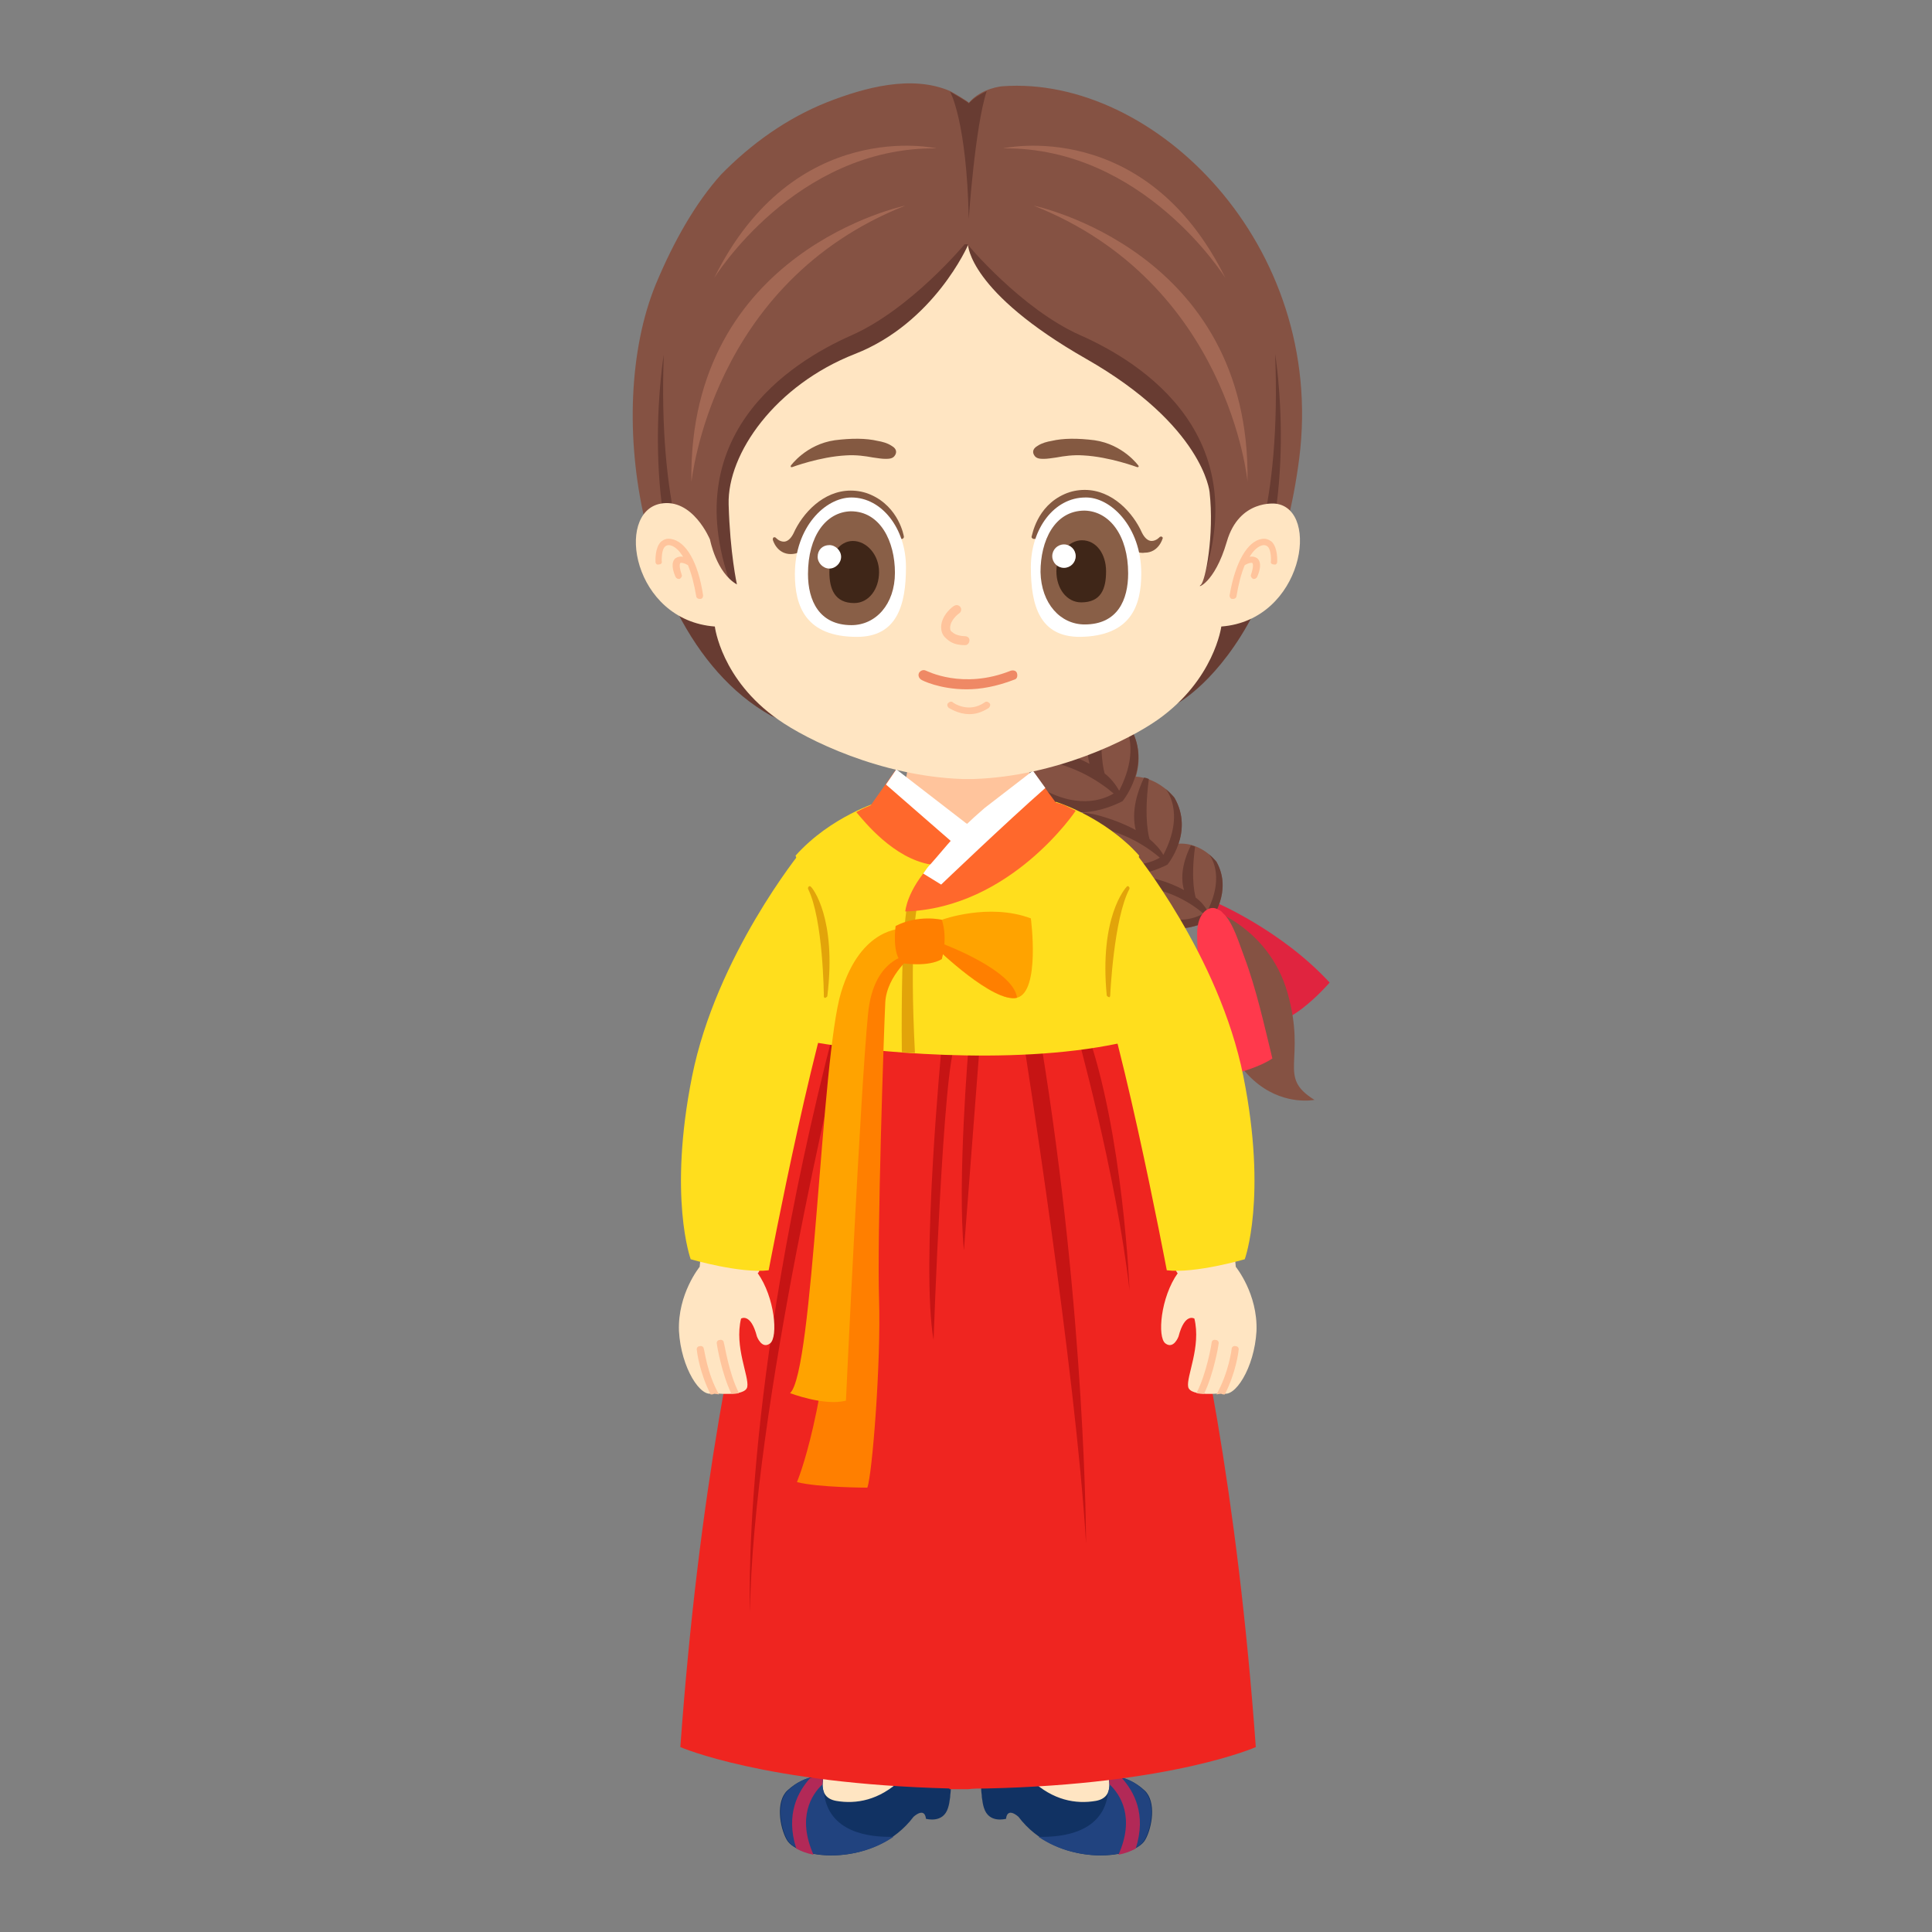 <?xml version="1.0" encoding="utf-8"?>
<!-- Generator: Adobe Illustrator 16.0.0, SVG Export Plug-In . SVG Version: 6.00 Build 0)  -->
<!DOCTYPE svg PUBLIC "-//W3C//DTD SVG 1.1//EN" "http://www.w3.org/Graphics/SVG/1.1/DTD/svg11.dtd">
<svg version="1.1" id="Layer_2" xmlns:x="http://ns.adobe.com/Extensibility/1.0/" xmlns:i="http://ns.adobe.com/AdobeIllustrator/10.0/" xmlns:graph="http://ns.adobe.com/Graphs/1.0/"
	 xmlns="http://www.w3.org/2000/svg" xmlns:xlink="http://www.w3.org/1999/xlink" xmlns:a="http://ns.adobe.com/AdobeSVGViewerExtensions/3.0/"
	 x="0px" y="0px" width="280px" height="280px" viewBox="0 0 280 280" style="enable-background:new 0 0 280 280;"
	 xml:space="preserve">
<rect x="0" y="0" width="280" height="280" fill="#808080" stroke="none"/>
<g>
	<path style="fill:#FFE5C2;" d="M124.9,249.4c0,0-2,4.3-6,8s-5.4,5.3-4.8,8.8s12.9,4,18.4-3.3c0,0,1.6-1.5,1.8,0.3
		c0,0,2.4,0.6,3.1-1.6s0.6-9-0.9-12.1H124.9z"/>
	<path style="fill:#113263;" d="M137.4,262c0.5-1.5,0.6-5.2,0.2-8.3c-1.8,0.8-4.9,2.3-7.1,4.3c-3.1,2.9-6.4,3.5-9.3,3
		s-1.8-3.6-1.8-3.6h0c-0.2,0.2-2.6-0.4-5.3,2.1c-1.7,1.6-1.1,5.3-0.1,7.1c1.7,3.1,12.9,4,18.4-3.3c0,0,1.6-1.5,1.8,0.3
		C134.3,263.6,136.7,264.3,137.4,262z"/>
	<path style="fill:#21437F;" d="M114.2,259.5c-1.7,1.6-1.1,5.3-0.1,7.1c1.4,2.6,9.6,3.6,15.4-0.4c-3.5,0.1-9.5-0.6-10.1-6.5
		c-0.4-1.1,0-2.4,0-2.4h0C119.2,257.5,116.8,257,114.2,259.5z"/>
	<path style="fill:#B22957;" d="M119.2,258.6c0-0.7,0.2-1.2,0.2-1.2h0c-0.1,0.1-0.9,0-2,0.3c-1.7,1.9-3.6,5.2-2,10.2
		c0.7,0.4,1.5,0.7,2.5,0.9C115.5,263.4,117.6,260.1,119.2,258.6z"/>
</g>
<g>
	<path style="fill:#FFE5C2;" d="M155.1,249.4c0,0,2,4.3,6,8s5.4,5.3,4.8,8.8s-12.9,4-18.4-3.3c0,0-1.6-1.5-1.8,0.3
		c0,0-2.4,0.6-3.1-1.6s-0.6-9,0.9-12.1H155.1z"/>
	<path style="fill:#113263;" d="M142.6,262c-0.5-1.5-0.6-5.2-0.2-8.3c1.8,0.8,5,2.3,7.1,4.3c3.1,2.9,6.4,3.5,9.3,3s1.8-3.6,1.8-3.6
		h0c0.2,0.2,2.6-0.4,5.3,2.1c1.7,1.6,1.1,5.3,0.1,7.1c-1.7,3.1-12.9,4-18.4-3.3c0,0-1.6-1.5-1.8,0.3
		C145.7,263.6,143.3,264.3,142.6,262z"/>
	<path style="fill:#21437F;" d="M165.8,259.5c1.7,1.6,1.1,5.3,0.1,7.1c-1.4,2.6-9.6,3.6-15.4-0.4c3.5,0.1,9.5-0.6,10.1-6.5
		c0.4-1.1,0-2.4,0-2.4h0C160.8,257.5,163.2,257,165.8,259.5z"/>
	<path style="fill:#B22957;" d="M160.8,258.6c0-0.7-0.2-1.2-0.2-1.2h0c0.1,0.1,0.9,0,2,0.3c1.7,1.9,3.6,5.2,2,10.2
		c-0.7,0.4-1.5,0.7-2.5,0.9C164.5,263.4,162.4,260.1,160.8,258.6z"/>
</g>
<g>
	<path style="fill:#EF2520;" d="M143,259.2c26.9-0.6,39-6,39-6c-5.3-73.2-21.5-106-21.5-106l-20.2,1.6l-20.2-1.6
		c0,0-16.2,32.7-21.5,106c0,0,12.1,5.3,39,6v0.1c0.9,0,1.8,0,2.7,0C141.2,259.2,142.1,259.2,143,259.2L143,259.2z"/>
	<g>
		<path style="fill:#C61414;" d="M148.4,151.3c0,0,7.5,47.2,9,72.4c0,0,0-32.7-6.5-72.4H148.4z"/>
		<path style="fill:#C61414;" d="M136.5,151.3c0,0-3.1,32.1-1.2,42.9c0,0,1.4-40.4,3.2-42.9H136.5z"/>
		<path style="fill:#C61414;" d="M140.4,151.3c0,0-1.7,20-0.7,29.9l2.3-29.9H140.4z"/>
		<path style="fill:#C61414;" d="M155.9,149.1c0,0,5.8,20.6,7.8,37.9c0,0-0.9-22.9-6.3-37.9H155.9z"/>
		<path style="fill:#C61414;" d="M121.9,151.3c0,0-12.9,53.1-13.2,82.4c0,0-1.5-31.8,12.2-84.6L121.9,151.3z"/>
	</g>
</g>
<g>
	<g>
		<path style="fill:#E0243F;" d="M176,130.7c0,0,9.6,4,16.7,11.7c0,0-1.7,2-3.9,3.7c-3.1,2.4-5.1,2.4-5.1,2.4s-5.6-6.6-10.8-15.6
			L176,130.7z"/>
		<path style="fill:#855243;" d="M174.5,131.4c0,0,9.3,2.6,12.1,12.5s-1.6,12.1,3.9,15.5C190.5,159.4,174.3,162.8,174.5,131.4z"/>
		<g>
			<path style="fill:#855243;" d="M176.3,124.9c0,0-3.1-4.2-7.9-2c-4.8,2.3-4.3,7.7-1.7,10.2c3.4,3.2,8.8,0.2,8.8,0.2
				S178.7,129.2,176.3,124.9z"/>
			<path style="fill:#683C32;" d="M176.3,124.9c0,0-0.4-0.5-1.1-1.1c0,0,2.5,2.8-0.2,8.2l0,0c-0.4-0.7-1-1.4-1.7-1.9
				c0,0-0.8-2.3-0.1-7.4c-0.2-0.1-0.4-0.1-0.6-0.2c-0.8,1.6-1.7,4.1-1,6.5c-2.5-1.4-5.3-1.9-5.3-1.9c-0.5-0.1-1-0.2-1.4-0.2
				c-0.1,0.5-0.2,1.1-0.2,1.6c4.7,0.2,8.2,2.6,9.7,3.9c-1.2,0.7-4.4,2-9-1c0.3,0.7,0.8,1.3,1.3,1.7c3.4,3.2,8.8,0.2,8.8,0.2
				S178.7,129.2,176.3,124.9z"/>
		</g>
		<path style="fill:#FF394C;" d="M176.5,131.8c-1.1-0.7-3,0.3-3,3.5c0,4.2,1.1,17.2,0,21.5c0,0,7.7-1.2,10.9-3.4
			c-1.2-4.9-2.3-10-4.1-14.8c-0.7-1.8-1.6-5-3.1-6.3C177,132,176.7,131.9,176.5,131.8z"/>
		<g>
			<path style="fill:#855243;" d="M170.2,115.6c0,0-3.7-4.9-9.3-2.3c-5.6,2.6-5,9-1.9,11.8c3.9,3.7,10.2,0.2,10.2,0.2
				S173.1,120.6,170.2,115.6z"/>
			<path style="fill:#683C32;" d="M170.2,115.6c0,0-0.5-0.6-1.3-1.3c0,0,3,3.3-0.3,9.6l0,0c-0.5-0.9-1.2-1.6-2-2.3
				c0,0-0.9-2.7-0.1-8.7c-0.2-0.1-0.5-0.2-0.7-0.2c-0.9,1.9-1.9,4.8-1.2,7.6c-2.9-1.6-6.1-2.3-6.1-2.3c-0.6-0.1-1.2-0.2-1.6-0.2
				c-0.2,0.6-0.2,1.2-0.2,1.9c5.5,0.2,9.5,3,11.4,4.6c-1.4,0.8-5.1,2.3-10.6-1.2c0.4,0.8,0.9,1.5,1.5,2c3.9,3.7,10.2,0.2,10.2,0.2
				S173.1,120.6,170.2,115.6z"/>
		</g>
		<g>
			<path style="fill:#855243;" d="M163.9,105.6c0,0-4-5.4-10-2.5c-6.1,2.9-5.4,9.7-2.1,12.8c4.3,4,11.1,0.2,11.1,0.2
				S166.9,111,163.9,105.6z"/>
			<path style="fill:#683C32;" d="M163.9,105.6c0,0-0.5-0.7-1.4-1.4c0,0,3.2,3.6-0.3,10.4l0,0c-0.5-0.9-1.2-1.8-2.1-2.5
				c0,0-1-3-0.1-9.4c-0.2-0.1-0.5-0.2-0.8-0.2c-1,2-2.1,5.2-1.3,8.2c-3.2-1.7-6.7-2.5-6.7-2.5c-0.7-0.1-1.3-0.2-1.8-0.2
				c-0.2,0.7-0.3,1.3-0.3,2c6,0.3,10.3,3.3,12.3,5c-1.5,0.9-5.5,2.5-11.4-1.3c0.4,0.8,1,1.6,1.6,2.2c4.3,4,11.1,0.2,11.1,0.2
				S166.9,111,163.9,105.6z"/>
		</g>
	</g>
	<path style="fill:#855243;" d="M95,41.3c-7.6,18.7-2.1,51.5,16.7,62.2c0,0,31.2,15.1,59-1.8c0,0,14-7.4,17.6-35.3
		c3.9-30.9-21-55.5-43-53.9c0,0-3,0.2-4.9,2.4c0.1-0.1-2.5-1.6-2.7-1.7c-5.6-2.4-12.4-0.5-17.8,1.6c-5.8,2.3-11,6-15.4,10.5
		C100.9,29.3,97.7,34.8,95,41.3z"/>
	<g>
		<path style="fill:#A36854;" d="M131.2,29.8c0,0-31.5,6.5-31,40C100.3,69.8,102.9,41,131.2,29.8z"/>
		<path style="fill:#A36854;" d="M135.7,21.5c0,0-20.6-4.7-32.2,18.8C103.5,40.3,115.2,21.3,135.7,21.5z"/>
		<path style="fill:#A36854;" d="M149.8,29.8c0,0,31.5,6.5,31,40C180.8,69.8,178.1,41,149.8,29.8z"/>
		<path style="fill:#A36854;" d="M145.4,21.5c0,0,20.6-4.7,32.2,18.8C177.6,40.3,165.8,21.3,145.4,21.5z"/>
		<path style="fill:#683C32;" d="M184.8,51.3c0.9,22-3.7,32.7-6.4,37c-2.9-0.5-5.2-1.3-5.2-1.3c10-23.6-8-34.6-16.6-38.4
			s-16.4-13.2-16.4-13.2h-0.4c0,0-7.8,9.4-16.4,13.2s-26.6,14.8-16.6,38.4c0,0-1.8,0.7-4.3,1.2c-2.7-4.4-7.1-15.1-6.3-36.8
			c0,0-3.6,21.6,4,37.2c-0.7,0.1-1.3,0.1-2,0.2c3.3,6.4,7.8,11.7,13.5,14.9c0,0,31.2,15.1,59-1.8c0,0,6-3.2,11.1-13.2
			c-0.4,0-0.8,0-1.2-0.1C188.4,73,184.8,51.3,184.8,51.3z"/>
		<path style="fill:#683C32;" d="M140.4,15c0.1-0.1-2.5-1.6-2.7-1.7c0,0,2.4,4.2,2.7,18.4c0,0,0.9-13.3,2.6-18.5
			C142.2,13.6,141.2,14.1,140.4,15z"/>
	</g>
</g>
<g>
	<g>
		<path style="fill:#FFE5C2;" d="M111,181c-3.8,0.1-7.1-0.4-9.3-1c-0.1,1.5-0.2,2.8-0.3,3.6c0,0-3.2,3.9-3,9.3
			c0.3,5.4,3.2,9.8,4.9,9c0,0,4.7,0.6,5-0.9c0.3-1.5-1.9-5.8-0.9-9.9c0,0,1.4-0.9,2.3,2.6c0,0,0.7,1.9,1.9,1
			c1.2-0.9,0.7-6.7-1.8-10.2C110,184.6,110.4,183.2,111,181z"/>
		<path style="fill:#FFC49C;" d="M102,195.5c0-0.3-0.3-0.5-0.6-0.4c-0.3,0-0.5,0.3-0.4,0.6c0,0.2,0.4,3.3,2,6.4c0.2,0,0.3,0,0.5-0.1
			c0,0,0.3,0,0.7,0.1C102.4,198.9,102.1,195.5,102,195.5z"/>
		<path style="fill:#FFC49C;" d="M104.9,194.6c0-0.3-0.3-0.5-0.6-0.4c-0.3,0-0.5,0.3-0.4,0.6c0,0.2,0.7,4.3,2.1,7.2
			c0.4,0,0.7,0,1.1-0.1C105.6,199,105,194.7,104.9,194.6z"/>
	</g>
	<path style="fill:#FFDE1D;" d="M116.1,123.4c0,0-12.3,15.1-15.8,32.6s-0.2,26.5-0.2,26.5s7.2,2.1,11.3,1.6c0,0,7.3-38.7,11.8-47.5
		S120.3,117.6,116.1,123.4z"/>
</g>
<g>
	<g>
		<path style="fill:#FFE5C2;" d="M169.5,181c3.8,0.1,7.1-0.4,9.3-1c0.1,1.5,0.2,2.8,0.3,3.6c0,0,3.2,3.9,3,9.3
			c-0.3,5.4-3.2,9.8-4.9,9c0,0-4.7,0.6-5-0.9c-0.3-1.5,1.9-5.8,0.9-9.9c0,0-1.4-0.9-2.3,2.6c0,0-0.7,1.9-1.9,1
			c-1.2-0.9-0.7-6.7,1.8-10.2C170.5,184.6,170.1,183.2,169.5,181z"/>
		<path style="fill:#FFC49C;" d="M178.5,195.5c0-0.3,0.3-0.5,0.6-0.4c0.3,0,0.5,0.3,0.4,0.6c0,0.2-0.4,3.3-2,6.4
			c-0.2,0-0.3,0-0.5-0.1c0,0-0.3,0-0.7,0.1C178.1,198.9,178.5,195.5,178.5,195.5z"/>
		<path style="fill:#FFC49C;" d="M175.6,194.6c0-0.3,0.3-0.5,0.6-0.4c0.3,0,0.5,0.3,0.4,0.6c0,0.2-0.7,4.3-2.1,7.2
			c-0.4,0-0.7,0-1.1-0.1C174.9,199,175.6,194.7,175.6,194.6z"/>
	</g>
	<path style="fill:#FFDE1D;" d="M164.4,123.4c0,0,12.3,15.1,15.8,32.6s0.2,26.5,0.2,26.5s-7.2,2.1-11.3,1.6c0,0-7.3-38.7-11.8-47.5
		S160.2,117.6,164.4,123.4z"/>
</g>
<g>
	<path style="fill:#FFC49C;" d="M149,107.6h-8.7h-8.7c0,0,0.9,7.5-3.3,9.3c0,0,3.5,4,12.1,4c8.6,0,12.1-4,12.1-4
		C148.2,115.1,149,107.6,149,107.6z"/>
	<path style="fill:#FFDE1D;" d="M118.3,151.1c6.9,1.2,27.9,3.5,43.9,0.1c-1.2-7.1-1.6-13.1-1.2-14.9c0.7-2.8,4.1-12.3,4.1-12.3
		c-5.1-5.7-12.1-7.8-12.1-7.8c-3.2,3.8-9.4,4.5-12.8,4.6c-3.3-0.1-9.6-0.8-12.8-4.6c0,0-7,2.1-12.1,7.8c0,0,3.4,9.5,4.1,12.3
		C119.9,138.2,119.3,144.4,118.3,151.1z"/>
	<g>
		<path style="fill:#E2A40A;" d="M117.5,128.5c-0.1-0.1-0.2-0.1-0.3,0c-0.1,0.1-0.1,0.2-0.1,0.3c2.2,4.4,2.3,15.4,2.3,15.6
			c0,0.1,0.1,0.3,0.2,0.2c0.1,0,0.2-0.1,0.3-0.2C121.3,133,117.7,128.6,117.5,128.5z"/>
		<path style="fill:#E2A40A;" d="M163.3,128.5c0.1-0.1,0.2-0.1,0.3,0c0.1,0.1,0.1,0.2,0.1,0.3c-2.3,4.3-2.8,15.4-2.8,15.5
			c0,0.1-0.1,0.3-0.2,0.2c-0.1,0-0.2-0.1-0.3-0.2C159.3,132.9,163.1,128.7,163.3,128.5z"/>
	</g>
	<path style="fill:#E2A40A;" d="M132.8,132c0-0.6-0.3-1.7-0.9-1.8c-0.6,0-0.9,5.7-1,6.2c0,0.1-0.3,7.2-0.2,16.1
		c0.6,0,1.3,0.1,1.9,0.1C131.8,137,132.8,132.1,132.8,132z"/>
	<g>
		<path style="fill:#FF682C;" d="M153,116.3l-3.3-4.5l-9.7,8.1l-10.2-8.3l-3.6,5.1c-0.5,0.2-1.2,0.5-2.1,1c1.2,1.4,5.4,6.7,10.8,7.6
			l0,0l0,0c-3.5,3.8-3.7,6.8-3.7,6.8c15.3-0.5,24.7-14.6,24.7-14.6s-1-0.5-1.4-0.7C154.2,116.6,153,116.3,153,116.3z"/>
		<polygon style="fill:#FFFFFF;" points="128.4,113.7 140,123.8 143,120.9 140,119.3 129.9,111.5 		"/>
		<path style="fill:#FFFFFF;" d="M149.7,111.7l-7,5.4c-4.3,3.7-5.4,5.4-7.8,8.1c0,0,0,0,0,0c0,0-0.1,0.1-0.1,0.1
			c-0.4,0.4-0.7,0.9-1,1.3l2.6,1.6c0,0,9.3-8.9,15.1-14L149.7,111.7z"/>
	</g>
	<g>
		<path style="fill:#FFA300;" d="M136.5,133.3c0,0,6.8-2.5,12.9-0.2c0,0,1.4,10.6-2,11.5s-11.7-7.2-11.7-7.2L136.5,133.3z"/>
		<path style="fill:#FF7F00;" d="M135.7,137.4c0,0,8.3,8,11.7,7.2c-0.5-3.9-10.1-7.6-11.5-8.1L135.7,137.4z"/>
		<path style="fill:#FF7F00;" d="M132.4,138.3c0,0-3.9,3-4.1,7s-1.2,33.8-0.9,43s-1,25.5-1.7,27.3c0,0-7,0-10.2-0.8
			c0,0,4.4-10.2,5.7-34s0.4-42.4,11.2-44.5V138.3z"/>
		<path style="fill:#FFA300;" d="M130.8,134.6c0,0-6-0.3-8.9,9.2s-4,55.1-7.4,58.1c0,0,4.9,1.9,8.1,1.1c0,0,2.1-45,3.2-56
			c0.8-8.7,6.5-8.7,6.5-8.7L130.8,134.6z"/>
		<path style="fill:#FF7F00;" d="M136.5,133.3c0,0-3.4-0.8-6.7,0.9c0,0-0.6,4.2,1,5.4c0,0,3.7,0.6,5.7-0.6
			C136.5,138.9,137.4,136.1,136.5,133.3z"/>
	</g>
</g>
<g>
	<path style="fill:#FFE5C2;" d="M105.6,73.1c0.2,7.1,1.2,11.6,1.2,11.6c-3-1.7-3.9-6.5-3.9-6.5s-2.5-6.1-7.2-5.2
		c-6.6,1.3-4,16.9,7.9,17.8c0,0,0.9,7.7,9.2,13.5c4.1,2.9,14.8,8.2,26.7,8.6v0c0.3,0,0.5,0,0.8,0c0.3,0,0.5,0,0.8,0v0
		c12-0.4,22.6-5.7,26.7-8.6c8.2-5.8,9.2-13.5,9.2-13.5c11.9-0.9,14.4-17,7.9-17.8c0,0-5.3-0.7-7.1,5.5c-1.8,6.2-4.5,6.8-3.8,6.3
		s2-7.3,1.3-13.5c0,0-0.9-9.6-17.9-19.3c-17-9.7-17.1-16.5-17.1-16.5s-4.9,11.3-16.4,15.8S105.4,65.7,105.6,73.1z"/>
	<path style="fill:#FFC49C;" d="M97.2,78.1c-0.6-0.1-1,0.1-1.4,0.4c-0.9,0.9-0.8,2.7-0.8,2.9c0,0.3,0.2,0.5,0.5,0.4
		c0.3,0,0.5-0.2,0.4-0.5c0-0.4,0-1.7,0.5-2.1c0.1-0.1,0.3-0.2,0.6-0.2c0.7,0.1,1.4,0.7,2,1.7c-0.4-0.1-0.8,0-1.1,0.2
		c-0.7,0.6-0.4,1.8,0,2.7c0.1,0.2,0.3,0.3,0.4,0.3c0.1,0,0.1,0,0.2,0c0.2-0.1,0.4-0.4,0.3-0.6c-0.4-1.2-0.3-1.6-0.2-1.7
		c0.1-0.1,0.6,0,1.1,0.3c0.5,1.2,0.9,2.7,1.2,4.5c0,0.2,0.2,0.4,0.5,0.4c0,0,0,0,0.1,0c0.3,0,0.4-0.3,0.4-0.5
		C101.2,81.5,99.4,78.4,97.2,78.1z"/>
	<path style="fill:#FFC49C;" d="M182.9,78.1c0.5-0.1,1,0.1,1.4,0.4c0.9,0.9,0.8,2.7,0.8,2.9c0,0.3-0.2,0.5-0.5,0.4
		c-0.3,0-0.5-0.2-0.4-0.5c0-0.4,0-1.7-0.5-2.1c-0.1-0.1-0.3-0.2-0.6-0.2c-0.7,0.1-1.4,0.7-2,1.7c0.4-0.1,0.8,0,1.1,0.2
		c0.7,0.6,0.4,1.8,0,2.7c-0.1,0.2-0.3,0.3-0.4,0.3c-0.1,0-0.1,0-0.2,0c-0.2-0.1-0.4-0.4-0.3-0.6c0.4-1.2,0.3-1.6,0.2-1.7
		c-0.1-0.1-0.6,0-1.1,0.3c-0.5,1.2-0.9,2.7-1.2,4.5c0,0.2-0.2,0.4-0.5,0.4c0,0,0,0-0.1,0c-0.3,0-0.4-0.3-0.4-0.5
		C179,81.5,180.8,78.4,182.9,78.1z"/>
</g>
<g>
	<path style="fill:#845941;" d="M114.6,67.5c0,0,2.2-3.1,6.4-3.7c2.4-0.3,4.5-0.3,6.2,0.1c0.6,0.1,1.4,0.3,2,0.7
		c0.9,0.5,0.7,1.1,0.5,1.4c-0.3,0.5-0.9,0.5-1.4,0.5c-0.5,0-1.1-0.1-1.8-0.2c-1.1-0.2-2.4-0.4-3.9-0.3c-3.8,0.2-7.8,1.7-7.8,1.7
		c0,0,0,0-0.1,0c-0.1,0-0.1,0-0.1-0.1C114.6,67.6,114.6,67.6,114.6,67.5z"/>
	<path style="fill:#845941;" d="M165,67.5c0,0-2.2-3.1-6.4-3.7c-2.4-0.3-4.5-0.3-6.2,0.1c-0.6,0.1-1.4,0.3-2,0.7
		c-0.9,0.5-0.7,1.1-0.5,1.4c0.3,0.5,0.9,0.5,1.4,0.5c0.5,0,1.1-0.1,1.8-0.2c1.1-0.2,2.4-0.4,3.9-0.3c3.8,0.2,7.8,1.7,7.8,1.7
		c0,0,0,0,0.1,0c0.1,0,0.1,0,0.1-0.1C165,67.6,165.1,67.6,165,67.5z"/>
	<g>
		<path style="fill:#845941;" d="M168.4,77.8c-0.1-0.1-0.2,0-0.3,0c0,0-0.5,0.6-1.2,0.6c-0.5,0-1-0.4-1.4-1.2
			c-1.3-2.9-4.3-6.2-8.3-6.2c-1,0-2,0.2-2.9,0.6c-4.1,1.8-4.7,6-4.8,6.2c0,0.1,0,0.1,0.1,0.2c0.1,0.1,0.1,0.1,0.2,0.1
			c0,0,0.2,0,0.7,0c2.4,0,10.5,0.1,13.4,1.5c0.7,0.4,1.4,0.6,2,0.5c2,0,2.6-2,2.6-2.1C168.6,78,168.5,77.9,168.4,77.8z"/>
		<path style="fill-rule:evenodd;clip-rule:evenodd;fill:#FFFFFF;" d="M165.4,83.1c0,4.7-1.5,9.1-8.9,9.2c-5.8,0-7.1-4.5-7.1-10.1
			c0-5.6,3.4-10.1,7.9-10.1C160.9,72,165.4,76.3,165.4,83.1z"/>
		<path style="fill-rule:evenodd;clip-rule:evenodd;fill:#895F47;" d="M163.5,83.1c0,3.8-1.5,7.4-6.3,7.4c-3.5,0-6.3-3-6.4-7.6
			c0-4.5,2-8.9,6.4-8.9C160.8,74.1,163.5,77.6,163.5,83.1z"/>
		<path style="fill-rule:evenodd;clip-rule:evenodd;fill:#3F2618;" d="M160.3,82.8c0,2.5-0.7,4.5-3.6,4.5c-2.1,0-3.6-2-3.6-4.5
			c0-2.5,1.8-4.5,3.7-4.5C158.9,78.3,160.3,80.3,160.3,82.8z"/>
		<circle style="fill-rule:evenodd;clip-rule:evenodd;fill:#FFFFFF;" cx="154.2" cy="80.6" r="1.7"/>
	</g>
	<g>
		<path style="fill:#845941;" d="M112.1,77.9c0.1-0.1,0.2,0,0.3,0c0,0,0.5,0.6,1.2,0.6c0.5,0,1-0.4,1.4-1.2c1.3-2.9,4.3-6.2,8.3-6.2
			c1,0,2,0.2,2.9,0.6c4.1,1.8,4.8,6,4.8,6.1c0,0.1,0,0.1-0.1,0.2c0,0.1-0.1,0.1-0.2,0.1c0,0-0.2,0-0.7,0c-2.4,0-10.5,0.1-13.4,1.6
			c-0.7,0.4-1.4,0.6-2,0.6c-2,0-2.6-2-2.6-2.1C112,78.1,112,78,112.1,77.9z"/>
		<path style="fill-rule:evenodd;clip-rule:evenodd;fill:#FFFFFF;" d="M115.2,83.2c0,4.7,1.6,9.1,9,9.1c5.8,0,7.1-4.6,7.1-10.1
			c0-5.6-3.5-10.1-7.9-10.1C119.6,72.1,115.2,76.4,115.2,83.2z"/>
		<path style="fill-rule:evenodd;clip-rule:evenodd;fill:#895F47;" d="M117.1,83.2c0,3.8,1.6,7.4,6.3,7.4c3.5,0,6.3-3,6.3-7.6
			c0-4.5-2.1-8.9-6.4-8.9C119.7,74.2,117.1,77.7,117.1,83.2z"/>
		<path style="fill-rule:evenodd;clip-rule:evenodd;fill:#3F2618;" d="M120.2,82.9c0,2.5,0.8,4.5,3.6,4.5c2.1,0,3.6-2,3.6-4.5
			c0-2.5-1.8-4.5-3.8-4.5C121.7,78.4,120.2,80.4,120.2,82.9z"/>
		<path style="fill-rule:evenodd;clip-rule:evenodd;fill:#FFFFFF;" d="M118.5,80.7c0,0.9,0.8,1.7,1.7,1.7c0.9,0,1.7-0.8,1.7-1.7
			c0-0.9-0.8-1.7-1.7-1.7C119.2,79,118.5,79.7,118.5,80.7z"/>
	</g>
	<path style="fill:#FFC49C;" d="M138.8,93.4c-0.6-0.1-1.2-0.4-1.7-0.9c-0.5-0.4-0.7-1-0.7-1.6c0-1.8,1.8-3.1,1.9-3.1
		c0.3-0.2,0.7-0.1,0.9,0.2c0.2,0.3,0.1,0.7-0.2,0.9c0,0-1.3,0.9-1.3,2.1c0,0.3,0.1,0.5,0.3,0.6c0.5,0.5,1.5,0.6,1.8,0.6
		c0.4,0,0.7,0.2,0.7,0.6c0,0.4-0.3,0.7-0.6,0.7C139.6,93.5,139.3,93.5,138.8,93.4z"/>
	<path style="fill:#FFC49C;" d="M140.5,103.5c-1.7,0-2.9-0.9-3-0.9c-0.2-0.2-0.3-0.5-0.1-0.7c0.2-0.2,0.5-0.3,0.7-0.1
		c0.1,0.1,2.3,1.6,4.6,0c0.2-0.2,0.5-0.1,0.7,0.1c0.2,0.2,0.1,0.5-0.1,0.7C142.2,103.3,141.3,103.5,140.5,103.5z"/>
	<path style="fill:#EF8965;" d="M140.1,99.9c-3.9,0-6.5-1.3-6.6-1.4c-0.3-0.2-0.5-0.6-0.3-1c0.2-0.3,0.6-0.5,1-0.3
		c0.1,0,5.3,2.8,12.3,0c0.4-0.1,0.8,0,0.9,0.4c0.1,0.4,0,0.8-0.4,0.9C144.4,99.5,142.1,99.9,140.1,99.9z"/>
</g>
</svg>
